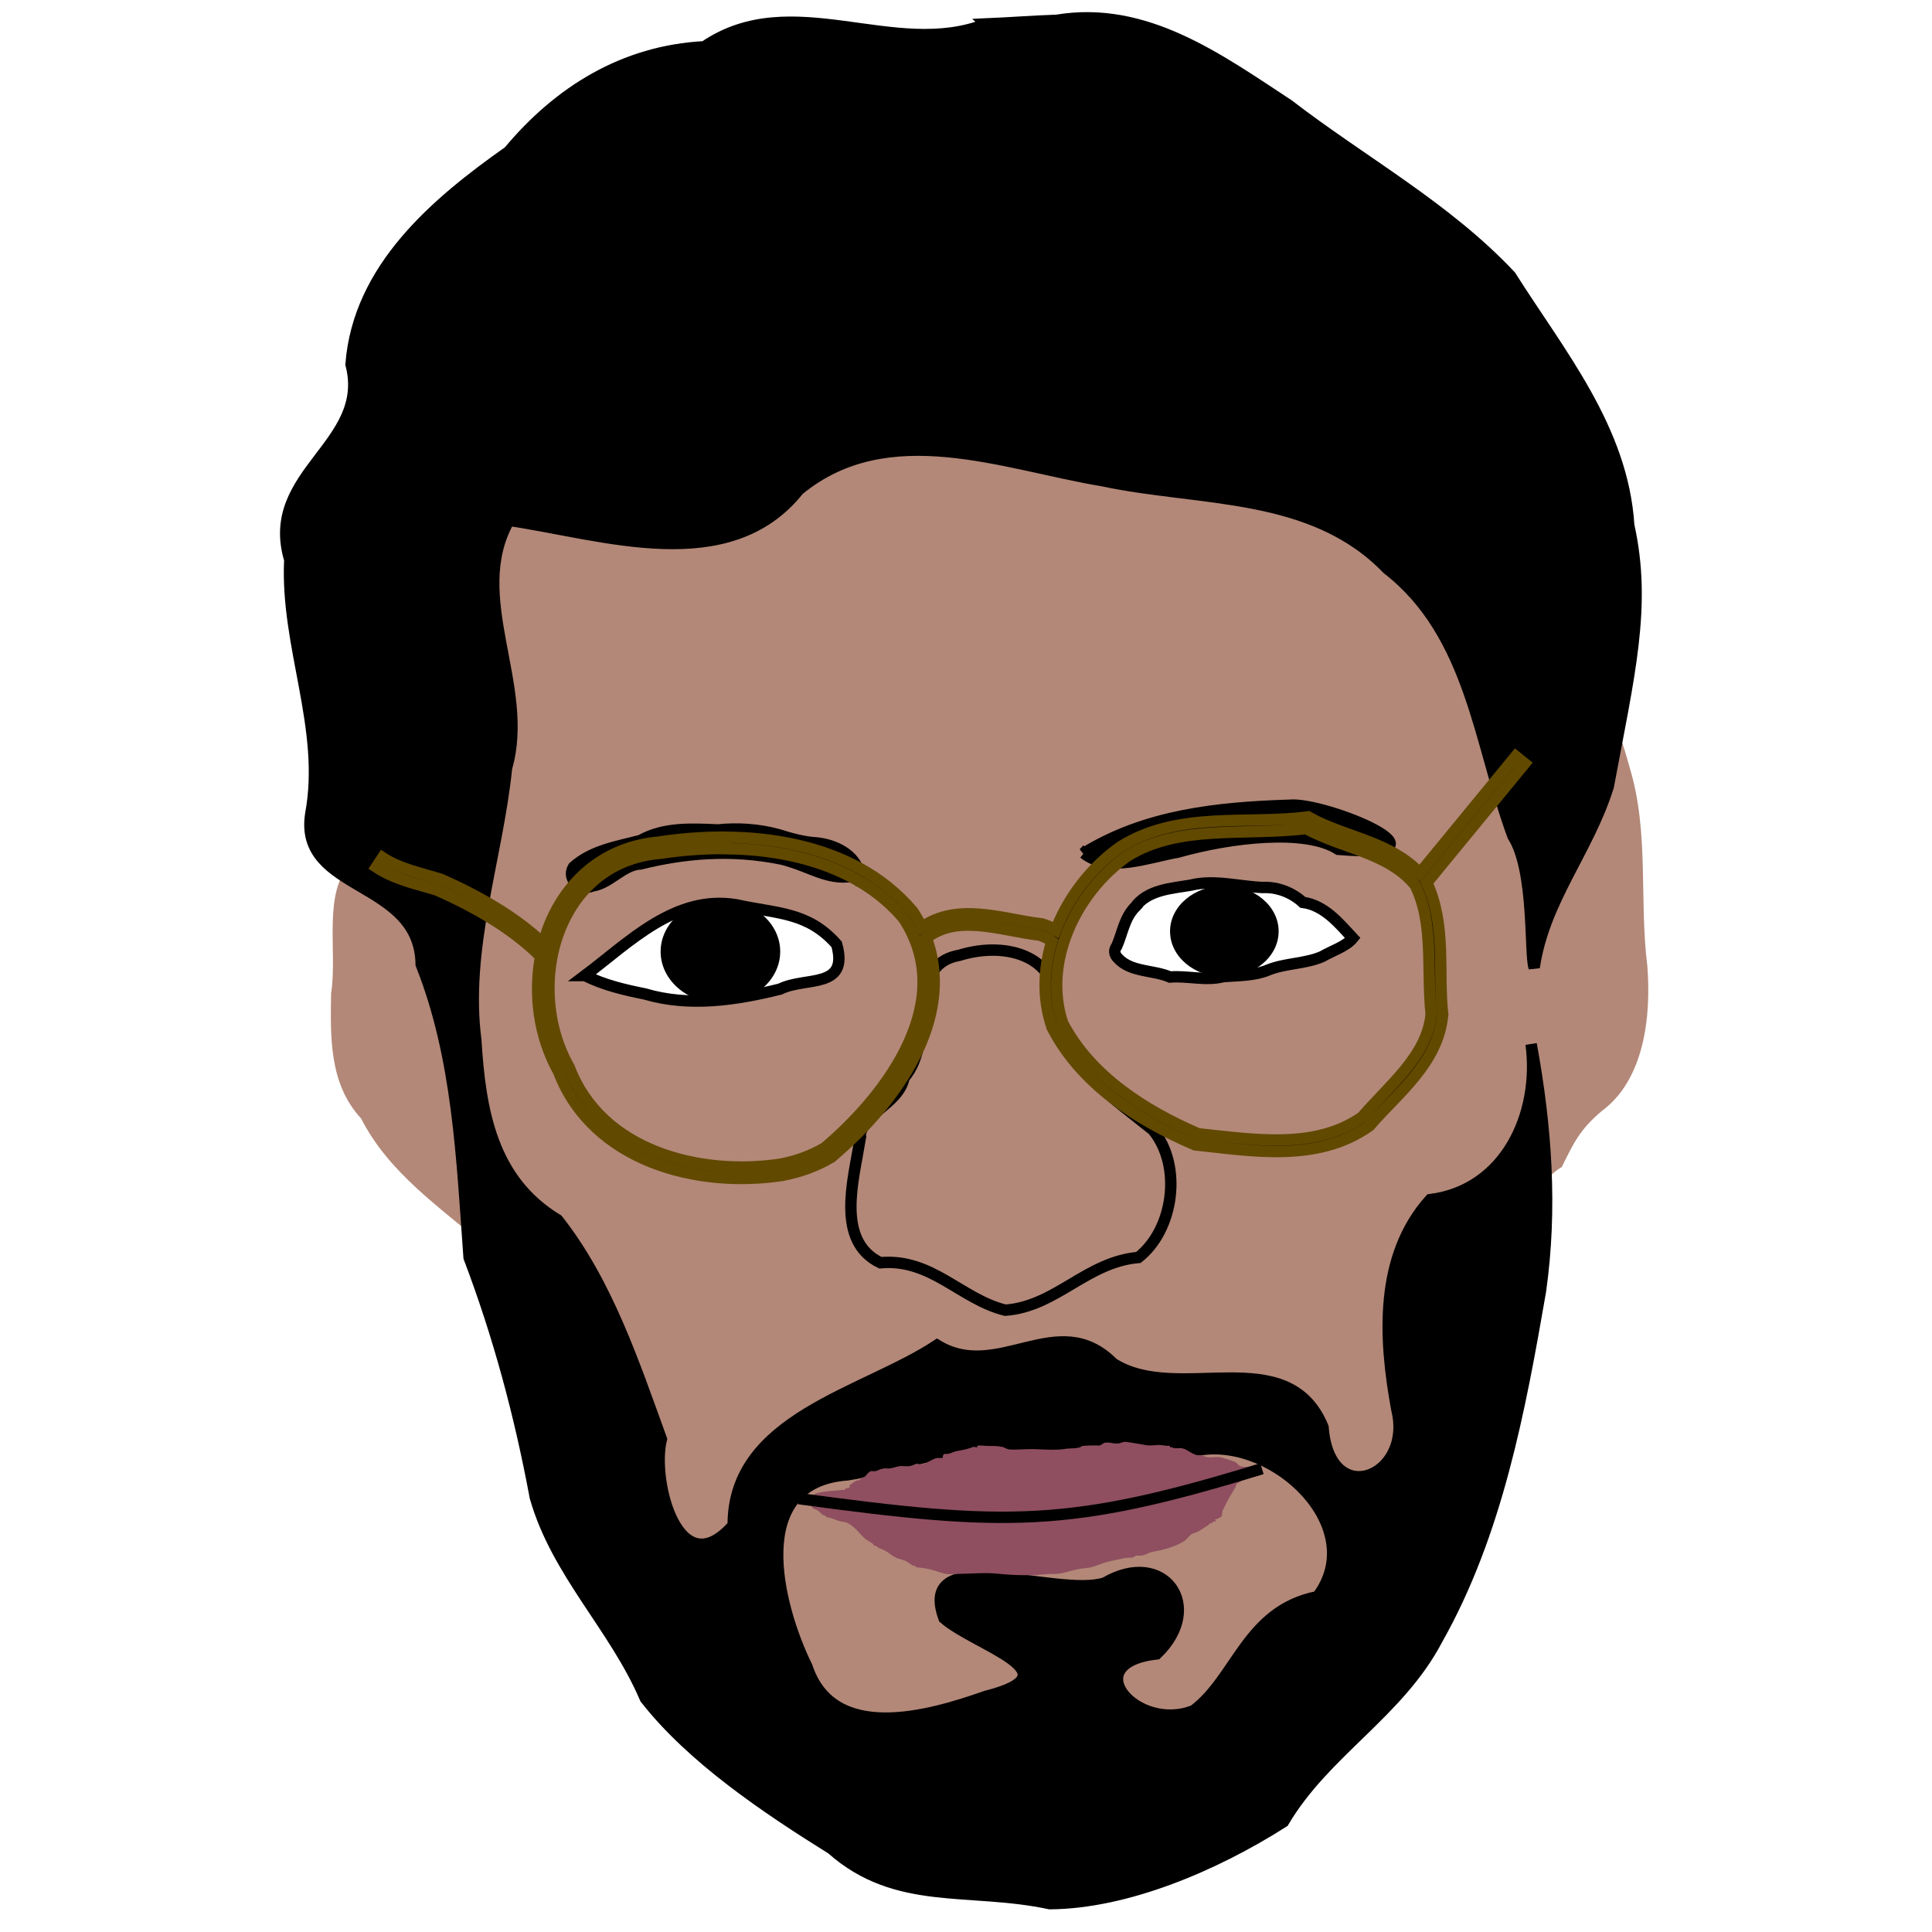 <?xml version="1.0" encoding="UTF-8" standalone="no"?>
<svg
   xmlns:dc="http://purl.org/dc/elements/1.1/"
   xmlns:cc="http://creativecommons.org/ns#"
   xmlns:rdf="http://www.w3.org/1999/02/22-rdf-syntax-ns#"
   xmlns:svg="http://www.w3.org/2000/svg"
   xmlns="http://www.w3.org/2000/svg"
   xmlns:sodipodi="http://sodipodi.sourceforge.net/DTD/sodipodi-0.dtd"
   xmlns:inkscape="http://www.inkscape.org/namespaces/inkscape"
   inkscape:export-ydpi="108.42353"
   inkscape:export-xdpi="108.42353"
   inkscape:export-filename="C:\Users\francesco\Desktop\icon-192.png"
   sodipodi:docname="cuppe.svg"
   inkscape:version="1.0 (4035a4fb49, 2020-05-01)"
   id="svg8"
   version="1.1"
   viewBox="0 0 44.979 44.979"
   height="170"
   width="170">
  <defs
     id="defs2">
    <inkscape:path-effect
       simplify_just_coalesce="false"
       simplify_individual_paths="false"
       helper_size="0"
       smooth_angles="360"
       threshold="0"
       steps="1"
       lpeversion="1"
       is_visible="true"
       id="path-effect1061"
       effect="simplify" />
    <inkscape:path-effect
       simplify_just_coalesce="false"
       simplify_individual_paths="false"
       helper_size="0"
       smooth_angles="360"
       threshold="0"
       steps="1"
       lpeversion="1"
       is_visible="true"
       id="path-effect1043"
       effect="simplify" />
    <inkscape:path-effect
       simplify_just_coalesce="false"
       simplify_individual_paths="false"
       helper_size="0"
       smooth_angles="360"
       threshold="0"
       steps="1"
       lpeversion="1"
       is_visible="true"
       id="path-effect1039"
       effect="simplify" />
    <inkscape:path-effect
       simplify_just_coalesce="false"
       simplify_individual_paths="false"
       helper_size="0"
       smooth_angles="360"
       threshold="0"
       steps="1"
       lpeversion="1"
       is_visible="true"
       id="path-effect1035"
       effect="simplify" />
    <inkscape:path-effect
       simplify_just_coalesce="false"
       simplify_individual_paths="false"
       helper_size="0"
       smooth_angles="360"
       threshold="0"
       steps="1"
       lpeversion="1"
       is_visible="true"
       id="path-effect1031"
       effect="simplify" />
    <inkscape:path-effect
       simplify_just_coalesce="false"
       simplify_individual_paths="false"
       helper_size="0"
       smooth_angles="360"
       threshold="0"
       steps="1"
       lpeversion="1"
       is_visible="true"
       id="path-effect1009"
       effect="simplify" />
    <inkscape:path-effect
       simplify_just_coalesce="false"
       simplify_individual_paths="false"
       helper_size="0"
       smooth_angles="360"
       threshold="0"
       steps="1"
       lpeversion="1"
       is_visible="true"
       id="path-effect1005"
       effect="simplify" />
    <inkscape:path-effect
       simplify_just_coalesce="false"
       simplify_individual_paths="false"
       helper_size="0"
       smooth_angles="360"
       threshold="0"
       steps="1"
       lpeversion="1"
       is_visible="true"
       id="path-effect1001"
       effect="simplify" />
    <inkscape:path-effect
       simplify_just_coalesce="false"
       simplify_individual_paths="false"
       helper_size="0"
       smooth_angles="360"
       threshold="0"
       steps="1"
       lpeversion="1"
       is_visible="true"
       id="path-effect997"
       effect="simplify" />
    <inkscape:path-effect
       simplify_just_coalesce="false"
       simplify_individual_paths="false"
       helper_size="0"
       smooth_angles="360"
       threshold="0"
       steps="1"
       lpeversion="1"
       is_visible="true"
       id="path-effect977"
       effect="simplify" />
    <inkscape:path-effect
       simplify_just_coalesce="false"
       simplify_individual_paths="false"
       helper_size="0"
       smooth_angles="360"
       threshold="0"
       steps="1"
       lpeversion="1"
       is_visible="true"
       id="path-effect943"
       effect="simplify" />
    <inkscape:path-effect
       simplify_just_coalesce="false"
       simplify_individual_paths="false"
       helper_size="0"
       smooth_angles="360"
       threshold="0"
       steps="1"
       lpeversion="1"
       is_visible="true"
       id="path-effect927"
       effect="simplify" />
    <inkscape:path-effect
       simplify_just_coalesce="false"
       simplify_individual_paths="false"
       helper_size="0"
       smooth_angles="360"
       threshold="0"
       steps="1"
       lpeversion="1"
       is_visible="true"
       id="path-effect902"
       effect="simplify" />
    <inkscape:path-effect
       simplify_just_coalesce="false"
       simplify_individual_paths="false"
       helper_size="0"
       smooth_angles="360"
       threshold="0"
       steps="1"
       lpeversion="1"
       is_visible="true"
       id="path-effect896"
       effect="simplify" />
    <inkscape:path-effect
       simplify_just_coalesce="false"
       simplify_individual_paths="false"
       helper_size="0"
       smooth_angles="360"
       threshold="0"
       steps="1"
       lpeversion="1"
       is_visible="true"
       id="path-effect892"
       effect="simplify" />
    <inkscape:path-effect
       simplify_just_coalesce="false"
       simplify_individual_paths="false"
       helper_size="0"
       smooth_angles="360"
       threshold="0"
       steps="1"
       lpeversion="1"
       is_visible="true"
       id="path-effect883"
       effect="simplify" />
    <inkscape:path-effect
       simplify_just_coalesce="false"
       simplify_individual_paths="false"
       helper_size="0"
       smooth_angles="360"
       threshold="0"
       steps="1"
       lpeversion="1"
       is_visible="true"
       id="path-effect879"
       effect="simplify" />
    <inkscape:path-effect
       simplify_just_coalesce="false"
       simplify_individual_paths="false"
       helper_size="0"
       smooth_angles="360"
       threshold="0"
       steps="1"
       lpeversion="1"
       is_visible="true"
       id="path-effect875"
       effect="simplify" />
    <pattern
       id="EMFhbasepattern"
       patternUnits="userSpaceOnUse"
       width="6"
       height="6"
       x="0"
       y="0" />
    <filter
       width="1.288"
       x="-0.144"
       id="filter1306"
       style="color-interpolation-filters:sRGB"
       inkscape:label="Dark and Glow"
       inkscape:menu="Shadows and Glows"
       inkscape:menu-tooltip="Darkens the edge with an inner blur and adds a flexible glow"
       height="1.256"
       y="-0.128">
      <feGaussianBlur
         id="feGaussianBlur1296"
         result="result6"
         stdDeviation="0.448" />
      <feComposite
         id="feComposite1298"
         in2="result6"
         operator="atop"
         in="SourceGraphic"
         result="result8" />
      <feComposite
         id="feComposite1300"
         in="result8"
         in2="SourceAlpha"
         operator="over"
         result="result9" />
      <feColorMatrix
         id="feColorMatrix1302"
         result="result10"
         values="1 0 0 0 0 0 1 0 0 0 0 0 1 0 0 0 0 0 1 0 " />
      <feBlend
         id="feBlend1304"
         in2="result6"
         mode="normal"
         in="result10" />
    </filter>
  </defs>
  <sodipodi:namedview
     inkscape:window-maximized="1"
     inkscape:window-y="-8"
     inkscape:window-x="-8"
     inkscape:window-height="1017"
     inkscape:window-width="1920"
     units="px"
     fit-margin-bottom="0"
     fit-margin-right="0"
     fit-margin-left="0"
     fit-margin-top="0"
     showgrid="false"
     inkscape:document-rotation="0"
     inkscape:current-layer="layer1"
     inkscape:document-units="mm"
     inkscape:cy="72.834276"
     inkscape:cx="23.319079"
     inkscape:zoom="2.8"
     inkscape:pageshadow="2"
     inkscape:pageopacity="0.0"
     borderopacity="1.0"
     bordercolor="#666666"
     pagecolor="#ffffff"
     id="base" />
  <g
     transform="translate(-270.7,-76.803)"
     id="layer1"
     inkscape:groupmode="layer"
     inkscape:label="Livello 1">
    <path
       sodipodi:nodetypes="cccccccccccccccccccccccccccccc"
       d="m 282.017,105.833 c -1.073,-0.928 -2.256,-1.709 -2.912,-2.993 -0.739,-0.801 -0.714,-1.871 -0.697,-2.907 0.155,-0.993 -0.208,-2.337 0.464,-3.042 0.427,-0.746 1.072,-1.501 1.538,-2.208 0.417,-1.044 0.854,-2.141 1.076,-3.289 0.491,-1.315 -0.885,-3.254 0.957,-3.907 1.703,-0.525 3.367,-1.378 5.191,-1.294 1.472,-0.431 3,-0.467 4.527,-0.562 0.961,-0.026 1.973,-0.08 2.233,0.125 1.34,-0.031 2.636,0.296 3.966,0.413 1.726,0.227 3.716,0.707 4.601,2.381 0.841,1.255 1.922,2.32 2.785,3.58 0.711,0.528 1.697,0.131 2.2,0.919 0.406,0.574 0.544,1.085 0.702,1.65 0.449,1.495 0.212,3.072 0.404,4.595 0.092,1.177 -0.072,2.641 -1.054,3.369 -0.527,0.441 -0.672,0.772 -0.938,1.309 -0.773,0.44 -0.801,1.699 -1.334,2.43 -1.171,0.983 -1.815,1.776 -1.675,3.485 -0.512,1.281 -0.138,2.808 -1.011,3.927 -0.441,1.04 -1.207,1.943 -2.249,2.478 -1.038,0.628 -2.037,1.291 -3.322,1.004 -1.692,0.352 -3.272,-0.153 -4.925,-0.367 -1.443,0.443 -3.097,0.231 -4.116,-1 -0.893,-0.81 -1.88,-1.629 -2.451,-2.682 -0.699,-1.212 -1.377,-2.527 -1.732,-3.915 -0.631,-1.146 -1.168,-2.396 -2.074,-3.349 l -0.151,-0.149 z"
       style="fill:#b38878;fill-opacity:1;stroke:none;stroke-width:0.265px;stroke-linecap:butt;stroke-linejoin:miter;stroke-opacity:1"
       id="path995" />
    <path
       sodipodi:nodetypes="sccccccccccs"
       d="m 290.711,97.164 c -0.085,-0.46 -0.573,-0.694 -0.998,-0.737 -0.31,-0.018 -0.605,-0.102 -0.899,-0.194 -0.456,-0.124 -0.932,-0.156 -1.401,-0.108 -0.605,-0.028 -1.254,-0.063 -1.801,0.245 -0.541,0.142 -1.134,0.232 -1.563,0.622 -0.167,0.284 0.175,0.557 0.446,0.437 0.405,-0.061 0.708,-0.496 1.119,-0.513 1,-0.25 2.098,-0.356 3.292,-0.111 0.719,0.184 1.1,0.537 1.767,0.373 l 0.039,-0.015 z"
       style="fill:#000000;fill-opacity:1;stroke:#000000;stroke-width:0.265px;stroke-linecap:butt;stroke-linejoin:miter;stroke-opacity:1"
       id="path1003" />
    <path
       sodipodi:nodetypes="sccccccccccccccccccccccccccccccccccccsscccccccccccccc"
       d="m 293.66,77.361 c -2.144,0.847 -4.518,-0.867 -6.562,0.531 -1.869,0.099 -3.382,1.035 -4.554,2.44 -1.702,1.199 -3.499,2.72 -3.671,4.953 0.488,1.876 -2.035,2.526 -1.426,4.551 -0.098,2.016 0.859,3.92 0.488,5.918 -0.286,1.832 2.542,1.508 2.571,3.501 0.861,2.163 0.948,4.532 1.115,6.824 0.687,1.81 1.181,3.645 1.542,5.582 0.504,1.765 1.855,3.021 2.562,4.683 1.087,1.391 2.807,2.546 4.34,3.503 1.51,1.337 3.196,0.872 5.076,1.275 1.775,-0.013 3.825,-0.877 5.438,-1.905 0.963,-1.635 2.679,-2.534 3.577,-4.244 1.396,-2.473 1.926,-5.339 2.406,-8.107 0.274,-1.928 0.135,-3.85 -0.216,-5.755 0.219,1.648 -0.607,3.402 -2.349,3.621 -1.194,1.326 -1.078,3.246 -0.778,4.88 0.394,1.587 -1.57,2.365 -1.718,0.418 -0.835,-2.035 -3.382,-0.521 -4.89,-1.486 -1.288,-1.301 -2.673,0.449 -4.095,-0.424 -1.698,1.128 -4.758,1.692 -4.746,4.193 -1.265,1.438 -1.919,-1.01 -1.673,-2.006 -0.637,-1.754 -1.255,-3.629 -2.414,-5.103 -1.535,-0.929 -1.805,-2.542 -1.906,-4.184 -0.277,-2.132 0.496,-4.219 0.715,-6.338 0.555,-1.916 -0.947,-3.982 0.057,-5.765 2.2,0.323 5.113,1.342 6.745,-0.71 2.079,-1.708 4.761,-0.599 7.084,-0.212 2.259,0.482 4.87,0.234 6.621,2.049 1.963,1.523 2.131,4.071 2.924,6.224 0.515,0.801 0.384,2.759 0.494,3.057 0.234,-1.575 1.251,-2.695 1.725,-4.214 0.48,-2.582 0.893,-4.199 0.476,-6.077 -0.142,-2.243 -1.608,-3.996 -2.753,-5.806 -1.496,-1.597 -3.448,-2.656 -5.17,-3.982 -1.625,-1.066 -3.324,-2.315 -5.395,-1.97 -0.547,0.018 -1.094,0.061 -1.641,0.084 z m -11.631,25.779 0.004,0.047 z m 11.838,7.278 c 1.526,0.688 3.19,0.408 4.758,0.141 1.774,-0.294 3.965,1.8 2.749,3.416 -1.639,0.322 -1.87,1.886 -2.878,2.65 -1.327,0.539 -2.761,-1.103 -0.866,-1.319 1.143,-1.1 0.163,-2.453 -1.204,-1.652 -1.097,0.367 -4.418,-0.987 -3.747,0.823 0.743,0.647 3.107,1.281 0.975,1.819 -1.329,0.469 -3.568,1.113 -4.168,-0.691 -0.701,-1.423 -1.426,-4.296 0.945,-4.467 1.127,-0.178 2.266,-0.607 3.437,-0.719 z"
       style="fill:#000000;fill-opacity:1;stroke:#000000;stroke-width:0.265px;stroke-linecap:butt;stroke-linejoin:miter;stroke-opacity:1"
       id="path881" />
    <path
       inkscape:original-d="m 289.62424,111.62109 c 0.10224,-0.12741 0.72369,-0.10946 0.75597,-0.14174 0.006,-0.006 -0.006,-0.0181 0,-0.0236 0.0119,-0.0118 0.079,-0.008 0.0945,-0.0236 0.0111,-0.0111 -0.0111,-0.0361 0,-0.0473 0.0356,-0.0356 0.14306,-0.0952 0.189,-0.11812 0.014,-0.007 0.0361,0.0111 0.0473,0 0.0153,-0.0155 0.0354,-0.059 0.0472,-0.0709 0.0111,-0.0111 0.0332,0.007 0.0473,0 0.056,-0.028 0.10584,-0.12686 0.16537,-0.14174 0.0382,-0.01 0.0799,0.01 0.11811,0 0.0172,-0.004 0.0315,-0.0157 0.0473,-0.0236 0.0236,-0.008 0.0467,-0.0176 0.0709,-0.0236 0.22942,-0.0574 0.007,0.002 0.23622,-0.0236 0.0645,-0.007 0.1247,-0.0381 0.189,-0.0473 0.0772,-0.011 0.15906,0.011 0.23624,0 0.0643,-0.009 0.12494,-0.0366 0.18897,-0.0473 0.0788,-0.0131 0.0198,0.0197 0.11813,0 0.11922,-0.0238 0.20529,-0.11666 0.33073,-0.14174 0.0441,-0.009 0.10221,-0.004 0.14174,-0.0236 0.007,-0.004 -0.004,-0.0171 0,-0.0236 0.0124,-0.0186 0.0287,-0.0349 0.0472,-0.0473 0.0196,-0.0131 0.048,0.006 0.0709,0 0.0683,-0.0171 0.14346,-0.0593 0.21262,-0.0709 0.13875,-0.0231 0.25747,-0.0342 0.37798,-0.0945 0.0196,-0.01 0.0795,0.015 0.0945,0 0.006,-0.006 -0.006,-0.0181 0,-0.0236 0.023,-0.023 0.2296,0 0.25984,0 0.18963,0 0.27276,-0.0172 0.44887,0.0709 0.0589,0.0295 0.43664,0 0.51972,0 0.20487,0 0.59629,0.0366 0.77957,0 0.0357,-0.007 0.38647,-0.0397 0.40158,-0.0473 0.0101,-0.005 0.013,-0.0209 0.0236,-0.0236 0.0786,-0.0197 0.39341,0.004 0.44887,-0.0236 0.0233,-0.0117 0.0464,-0.0391 0.0708,-0.0473 0.1134,-0.0378 0.26458,0.0378 0.37799,0 0.0519,-0.0173 0.0993,-0.0368 0.16536,-0.0236 0.13859,0.0277 0.28443,0.0357 0.42521,0.0709 0.11062,0.0277 0.24175,-0.0188 0.35436,0 0.0451,0.007 0.19788,0.009 0.21262,0.0236 0.006,0.006 -0.006,0.018 0,0.0236 0.0111,0.0111 0.0323,-0.005 0.0473,0 0.0167,0.006 0.03,0.0202 0.0472,0.0236 0.0541,0.0108 0.11068,-0.007 0.16536,0 0.1474,0.0184 0.25975,0.1299 0.40162,0.16536 0.0198,0.005 0.0738,-0.0103 0.0945,0 0.0574,0.0287 0.0488,0.0356 0.14174,0.0473 0.0902,0.0113 0.19523,-0.0221 0.2835,0 0.0673,0.0168 0.30787,0.0871 0.35435,0.11812 0.0409,0.0273 0.0737,0.0723 0.11811,0.0945 0.0319,0.016 0.22051,0.008 0.23622,0.0236 0.006,0.006 -0.12223,0.0986 -0.14173,0.11812 -0.028,0.028 -0.0827,0.10641 -0.0945,0.14174 -0.007,0.0224 0.0167,0.0542 0,0.0709 -0.0138,0.0137 -0.0808,0.0336 -0.0945,0.0473 -0.0145,0.0145 -0.0313,0.0943 -0.0472,0.11812 -0.0793,0.11891 -0.23903,0.38636 -0.28351,0.51971 -0.0119,0.0361 -0.0119,0.0832 -0.0235,0.11812 -0.0151,0.0449 -0.0883,0.056 -0.11814,0.0709 -0.0983,0.0492 0.0251,-0.002 -0.0236,0.0472 -0.0175,0.0176 -0.0533,0.006 -0.0709,0.0236 -0.006,0.006 0.007,0.0201 0,0.0236 -0.014,0.007 -0.0323,-0.005 -0.0473,0 -0.0212,0.007 -0.0273,0.0373 -0.0473,0.0472 -0.097,0.0485 -0.1836,0.11543 -0.28348,0.16536 -0.0379,0.0189 -0.0837,0.0197 -0.11811,0.0473 -0.0522,0.0417 -0.087,0.10342 -0.14173,0.14174 -0.20741,0.14517 -0.49176,0.21976 -0.73234,0.25986 -0.11428,0.0191 -0.20027,0.0767 -0.30711,0.0945 -0.0311,0.005 -0.0639,-0.008 -0.0945,0 -0.0342,0.009 -0.0603,0.0387 -0.0945,0.0472 -0.0306,0.008 -0.0632,-0.003 -0.0945,0 -0.157,0.0157 -0.32023,0.0641 -0.47247,0.0945 -0.11345,0.0227 -0.24418,0.0814 -0.35435,0.11812 -0.0766,0.0256 -0.22696,0.0312 -0.30711,0.0472 -0.1828,0.0366 -0.36528,0.0884 -0.54334,0.11812 -0.0368,0.006 -0.12404,-0.005 -0.16537,0 -0.37499,0.0417 -0.78383,0.0467 -1.15755,0 -0.30144,-0.0377 -0.63804,0 -0.94493,0 -0.0934,0 -0.21672,0.0201 -0.30713,0 -0.13002,-0.0289 -0.29001,-0.0843 -0.42521,-0.11812 -0.0439,-0.011 -0.26181,-0.0256 -0.28348,-0.0472 -0.006,-0.006 0.006,-0.018 0,-0.0236 -0.0111,-0.0111 -0.0332,0.007 -0.0473,0 -0.06,-0.03 -0.12425,-0.0938 -0.18899,-0.11811 -0.0805,-0.0302 -0.18804,-0.0466 -0.25985,-0.0945 -0.0817,-0.0545 -0.16851,-0.11968 -0.25988,-0.16536 -0.3226,-0.12904 0.008,0.0213 -0.16536,-0.0945 -0.0132,-0.009 -0.0361,0.0111 -0.0472,0 -0.006,-0.006 0.006,-0.018 0,-0.0236 -0.0487,-0.0487 -0.15925,-0.0884 -0.21262,-0.14174 -0.14052,-0.14053 -0.26008,-0.31506 -0.44884,-0.37798 -0.0455,-0.0152 -0.0959,-0.01 -0.14176,-0.0236 -0.0873,-0.0262 -0.16902,-0.0718 -0.25985,-0.0945 -0.0153,-0.004 -0.0361,0.0111 -0.0472,0 -0.006,-0.006 0.006,-0.018 0,-0.0236 -0.0177,-0.0176 -0.0506,-0.009 -0.0709,-0.0236 -0.0501,-0.0357 -0.0867,-0.0906 -0.14173,-0.11812 -0.0408,-0.0204 -0.0944,-0.0234 -0.11814,-0.0709 -0.0159,-0.0315 0.0159,-0.0866 0,-0.11812 -0.005,-0.01 -0.0254,-0.0127 -0.0236,-0.0236 0.007,-0.0418 0.0315,-0.0787 0.0473,-0.11811 z"
       inkscape:path-effect="#path-effect892"
       id="path890"
       d="m 289.624,111.621 c 0.035,-0.039 0.087,-0.055 0.137,-0.067 0.15,-0.036 0.304,-0.042 0.457,-0.054 0.05,-0.004 0.099,-0.017 0.15,-0.015 0.028,5.1e-4 -7.8e-4,-0.025 0.025,-0.034 0.027,-0.01 0.099,0.002 0.086,-0.029 -0.009,-0.019 -0.006,-0.037 0.013,-0.051 0.054,-0.041 0.108,-0.084 0.173,-0.104 0.019,-0.006 0.036,0.01 0.056,-0.011 0.02,-0.021 0.024,-0.061 0.067,-0.059 0.045,0.002 0.072,-0.046 0.1,-0.076 0.028,-0.031 0.06,-0.07 0.106,-0.069 0.044,0.002 0.088,0.008 0.132,-0.014 0.05,-0.025 0.105,-0.041 0.16,-0.049 0.016,-0.003 0.029,-8.3e-4 0.048,7.8e-4 0.045,0.004 0.09,2e-5 0.134,-0.009 0.072,-0.015 0.141,-0.048 0.216,-0.047 0.075,9.8e-4 0.152,0.013 0.227,-0.005 0.059,-0.014 0.123,-0.068 0.179,-0.042 0.038,0.017 0.081,0.007 0.119,-0.005 0.104,-0.033 0.19,-0.107 0.298,-0.133 0.047,-0.011 0.159,0.019 0.144,-0.028 -0.01,-0.032 0.025,-0.071 0.052,-0.07 0.034,0.001 0.067,0.004 0.102,-0.008 0.066,-0.023 0.13,-0.052 0.199,-0.063 0.12,-0.019 0.238,-0.045 0.352,-0.09 0.03,-0.012 0.11,0.027 0.096,-0.005 -0.014,-0.032 0.035,-0.028 0.053,-0.028 0.074,-0.002 0.148,0.01 0.222,0.01 0.107,-1.6e-4 0.215,-0.002 0.32,0.025 0.047,0.012 0.087,0.047 0.136,0.053 0.086,0.011 0.172,0.006 0.258,0.003 0.109,-0.004 0.218,-0.011 0.328,-0.008 0.196,0.006 0.393,0.021 0.589,0.011 0.059,-0.003 0.117,-0.015 0.175,-0.021 0.106,-0.012 0.219,9e-4 0.319,-0.036 0.019,-0.007 0.026,-0.027 0.053,-0.029 0.127,-0.011 0.255,-0.013 0.383,-0.01 0.039,0.001 0.065,-0.03 0.096,-0.048 0.04,-0.023 0.089,-0.022 0.133,-0.018 0.082,0.006 0.166,0.037 0.247,0.014 0.051,-0.015 0.103,-0.04 0.158,-0.032 0.056,0.009 0.112,0.019 0.169,0.027 0.099,0.013 0.197,0.034 0.296,0.051 0.116,0.02 0.231,-0.015 0.348,-0.002 0.064,0.007 0.127,0.019 0.191,0.017 0.026,-8e-4 -8.8e-4,0.042 0.021,0.033 0.029,-0.012 0.051,0.011 0.078,0.018 0.063,0.016 0.128,-0.007 0.192,0.005 0.138,0.026 0.242,0.156 0.381,0.162 0.043,0.002 0.085,-0.008 0.128,0.018 0.04,0.024 0.088,0.03 0.134,0.032 0.093,0.003 0.188,-0.022 0.281,0.004 0.1,0.028 0.198,0.062 0.297,0.095 0.064,0.022 0.095,0.102 0.16,0.114 0.071,0.013 0.144,0.007 0.215,0.016 0.03,0.004 -0.009,0.027 -0.018,0.035 -0.038,0.032 -0.084,0.056 -0.116,0.093 -0.035,0.041 -0.08,0.082 -0.089,0.136 -0.005,0.028 0.02,0.063 -0.019,0.082 -0.036,0.017 -0.082,0.026 -0.093,0.073 -0.012,0.051 -0.04,0.095 -0.068,0.139 -0.082,0.131 -0.157,0.267 -0.224,0.406 -0.021,0.043 -0.037,0.09 -0.037,0.138 6e-4,0.063 -0.065,0.081 -0.113,0.101 -0.018,0.007 -0.07,0.021 -0.051,0.027 0.01,0.003 0.033,-0.002 0.022,0.018 -0.016,0.031 -0.094,0.008 -0.08,0.037 0.015,0.029 -0.025,0.012 -0.04,0.017 -0.032,0.01 -0.044,0.043 -0.076,0.06 -0.094,0.05 -0.174,0.127 -0.275,0.16 -0.045,0.014 -0.092,0.027 -0.127,0.062 -0.045,0.045 -0.083,0.098 -0.138,0.134 -0.166,0.109 -0.358,0.169 -0.55,0.215 -0.066,0.016 -0.134,0.024 -0.199,0.039 -0.096,0.023 -0.183,0.09 -0.282,0.088 -0.038,-6.2e-4 -0.079,-0.011 -0.113,0.012 -0.033,0.022 -0.07,0.042 -0.111,0.036 -0.051,-0.007 -0.102,0.004 -0.151,0.013 -0.133,0.024 -0.264,0.054 -0.396,0.086 -0.118,0.029 -0.226,0.088 -0.343,0.117 -0.113,0.028 -0.23,0.029 -0.343,0.053 -0.167,0.035 -0.329,0.098 -0.499,0.108 -0.061,0.004 -0.123,-0.005 -0.184,0.002 -0.387,0.041 -0.779,0.033 -1.167,-0.007 -0.306,-0.031 -0.612,3.1e-4 -0.918,0.004 -0.11,0.001 -0.221,0.019 -0.329,-0.007 -0.136,-0.033 -0.266,-0.091 -0.404,-0.113 -0.085,-0.014 -0.171,-0.028 -0.257,-0.037 -0.014,-0.002 -0.008,-0.012 -0.015,-0.026 -0.012,-0.023 -0.037,0.002 -0.06,-0.011 -0.07,-0.04 -0.13,-0.098 -0.209,-0.123 -0.086,-0.027 -0.175,-0.048 -0.252,-0.099 -0.08,-0.054 -0.154,-0.118 -0.244,-0.153 -0.047,-0.018 -0.185,-0.077 -0.141,-0.053 0.008,0.004 0.051,0.014 0.032,-0.002 -0.024,-0.02 -0.047,-0.033 -0.086,-0.034 -0.024,-6e-5 -0.002,-0.021 -0.02,-0.036 -0.07,-0.057 -0.158,-0.087 -0.222,-0.153 -0.109,-0.112 -0.207,-0.242 -0.345,-0.321 -0.05,-0.029 -0.106,-0.047 -0.164,-0.05 -0.076,-0.005 -0.143,-0.046 -0.215,-0.069 -0.047,-0.015 -0.092,-0.032 -0.144,-0.032 -0.024,-1.8e-4 0.003,-0.028 -0.017,-0.033 -0.034,-0.008 -0.067,-0.018 -0.095,-0.044 -0.043,-0.04 -0.083,-0.092 -0.143,-0.105 -0.049,-0.011 -0.1,-0.049 -0.087,-0.109 0.006,-0.029 -0.018,-0.045 -0.02,-0.084 -0.003,-0.044 0.031,-0.084 0.045,-0.125 z"
       style="fill:#8f4f60;fill-opacity:1;stroke:none;stroke-width:0.265px;stroke-linecap:butt;stroke-linejoin:miter;stroke-opacity:1" />
    <path
       sodipodi:nodetypes="ccccc"
       d="m 295.932,96.667 c 1.44,-0.889 3.11,-1.064 4.784,-1.117 0.837,-0.085 4.084,1.276 1.14,1.026 -0.748,-0.484 -2.485,-0.289 -3.739,0.067 -0.671,0.114 -1.609,0.49 -2.184,0.023 z"
       style="fill:#000000;fill-opacity:1;stroke:#000000;stroke-width:0.265px;stroke-linecap:butt;stroke-linejoin:miter;stroke-opacity:1"
       id="path1007" />
    <path
       d="m 290.716,103.374 c -0.148,0.905 -0.562,2.326 0.481,2.827 1.192,-0.109 1.871,0.848 2.908,1.105 1.184,-0.088 1.885,-1.121 3.098,-1.228 0.821,-0.647 1.03,-2.124 0.339,-2.968 -0.899,-0.725 -1.964,-1.421 -2.23,-2.647 0.12,-1.392 -1.156,-1.766 -2.275,-1.42 -1.297,0.228 -0.522,1.971 -1.29,2.85 -0.132,0.653 -1.066,0.828 -1.032,1.481 z"
       style="opacity:1;mix-blend-mode:normal;fill:none;stroke:#000000;stroke-width:0.265px;stroke-linecap:butt;stroke-linejoin:miter;stroke-opacity:1;filter:url(#filter1306)"
       id="path1059" />
    <path
       d="m 305.988,94.411 -2.233,2.719 c -0.335,-0.355 -0.756,-0.564 -1.185,-0.731 -0.476,-0.185 -0.965,-0.327 -1.377,-0.557 l -0.037,-0.022 -0.043,0.006 c -1.384,0.176 -2.983,-0.143 -4.309,0.68 l -0.003,0.002 -0.004,0.002 c -0.671,0.469 -1.219,1.165 -1.519,1.945 -0.097,-0.061 -0.2,-0.106 -0.305,-0.138 l -0.012,-0.004 -0.013,-0.002 c -0.442,-0.049 -0.947,-0.186 -1.452,-0.225 -0.46,-0.035 -0.93,0.017 -1.337,0.305 -0.058,-0.121 -0.125,-0.242 -0.204,-0.361 l -0.006,-0.006 -0.004,-0.006 c -1.412,-1.679 -3.907,-1.919 -5.914,-1.609 h -0.002 c -1.299,0.116 -2.176,0.957 -2.57,2.012 -0.042,0.113 -0.076,0.23 -0.107,0.347 -0.69,-0.646 -1.537,-1.116 -2.379,-1.49 l -0.008,-0.004 -0.008,-0.002 c -0.479,-0.148 -0.962,-0.245 -1.35,-0.502 l -0.146,0.221 c 0.441,0.292 0.948,0.391 1.406,0.531 0.867,0.385 1.731,0.869 2.402,1.531 l 0.024,-0.025 c -0.178,0.909 -0.05,1.9 0.413,2.728 0.397,1.041 1.212,1.726 2.166,2.104 0.956,0.379 2.054,0.458 3.045,0.306 h 0.003 l 0.004,-0.002 c 0.392,-0.075 0.774,-0.209 1.121,-0.414 l 0.01,-0.006 0.008,-0.008 c 0.777,-0.656 1.583,-1.55 2.033,-2.549 0.363,-0.805 0.491,-1.689 0.17,-2.546 0.353,-0.273 0.763,-0.326 1.211,-0.291 0.465,0.036 0.957,0.169 1.424,0.223 0.106,0.034 0.204,0.081 0.287,0.144 -0.197,0.647 -0.221,1.338 0.003,1.998 l 0.003,0.01 0.006,0.009 c 0.684,1.321 2.008,2.158 3.305,2.715 l 0.02,0.008 0.02,0.002 c 1.299,0.137 2.827,0.411 4.027,-0.438 l 0.014,-0.01 0.011,-0.013 c 0.624,-0.73 1.587,-1.441 1.688,-2.566 l 0.003,-0.014 -0.003,-0.013 c -0.108,-0.974 0.091,-2.064 -0.368,-3.052 l 2.278,-2.775 z m -4.881,1.682 c 0.438,0.236 0.921,0.379 1.367,0.552 0.456,0.178 0.868,0.393 1.172,0.764 0.445,0.898 0.262,1.958 0.373,3 -0.087,0.974 -0.956,1.642 -1.608,2.399 -1.083,0.762 -2.512,0.529 -3.816,0.39 -1.259,-0.543 -2.514,-1.348 -3.154,-2.574 -0.476,-1.421 0.31,-3.053 1.508,-3.893 1.205,-0.745 2.725,-0.464 4.158,-0.638 z m -13.513,0.467 c 1.558,0.016 3.151,0.45 4.142,1.623 0.624,0.957 0.547,1.954 0.121,2.896 -0.425,0.941 -1.203,1.81 -1.955,2.447 -0.315,0.184 -0.664,0.31 -1.025,0.379 -0.947,0.145 -2.002,0.066 -2.904,-0.291 -0.903,-0.358 -1.652,-0.989 -2.02,-1.958 l -0.004,-0.008 -0.006,-0.01 c -0.532,-0.944 -0.601,-2.146 -0.235,-3.127 0.366,-0.981 1.151,-1.738 2.354,-1.842 h 0.004 0.006 c 0.488,-0.075 1.003,-0.116 1.522,-0.111 z"
       style="color:#000000;font-style:normal;font-variant:normal;font-weight:normal;font-stretch:normal;font-size:medium;line-height:normal;font-family:sans-serif;font-variant-ligatures:normal;font-variant-position:normal;font-variant-caps:normal;font-variant-numeric:normal;font-variant-alternates:normal;font-variant-east-asian:normal;font-feature-settings:normal;font-variation-settings:normal;text-indent:0;text-align:start;text-decoration:none;text-decoration-line:none;text-decoration-style:solid;text-decoration-color:#000000;letter-spacing:normal;word-spacing:normal;text-transform:none;writing-mode:lr-tb;direction:ltr;text-orientation:mixed;dominant-baseline:auto;baseline-shift:baseline;text-anchor:start;white-space:normal;shape-padding:0;shape-margin:0;inline-size:0;clip-rule:nonzero;display:inline;overflow:visible;visibility:visible;opacity:1;isolation:auto;mix-blend-mode:normal;color-interpolation:sRGB;color-interpolation-filters:linearRGB;solid-color:#000000;solid-opacity:1;vector-effect:none;fill:#000000;fill-opacity:1;fill-rule:nonzero;stroke:#624900;stroke-width:0.265px;stroke-linecap:butt;stroke-linejoin:miter;stroke-miterlimit:4;stroke-dasharray:none;stroke-dashoffset:0;stroke-opacity:1;color-rendering:auto;image-rendering:auto;shape-rendering:auto;text-rendering:auto;enable-background:accumulate;stop-color:#000000;stop-opacity:1"
       id="path960" />
    <path
       sodipodi:nodetypes="cc"
       d="m 289.294,111.692 c 4.824,0.654 6.301,0.684 10.785,-0.697"
       style="fill:none;stroke:#000000;stroke-width:0.265px;stroke-linecap:butt;stroke-linejoin:miter;stroke-opacity:1"
       id="path975" />
    <path
       sodipodi:nodetypes="cccccc"
       d="m 284.318,99.515 c 1.033,-0.777 2.109,-1.891 3.53,-1.646 0.951,0.209 1.662,0.16 2.331,0.921 0.292,1.052 -0.729,0.745 -1.314,1.039 -1.031,0.257 -2.115,0.421 -3.155,0.113 -0.476,-0.095 -0.955,-0.208 -1.391,-0.427 z"
       style="fill:#ffffff;fill-opacity:1;stroke:#000000;stroke-width:0.265px;stroke-linecap:butt;stroke-linejoin:miter;stroke-opacity:1"
       id="path1037" />
    <path
       sodipodi:nodetypes="cccccccccccc"
       d="m 297.122,97.923 c 0.304,-0.411 0.843,-0.433 1.302,-0.513 0.55,-0.135 1.118,0.033 1.674,0.055 0.343,-0.017 0.681,0.116 0.933,0.346 0.505,0.068 0.841,0.485 1.164,0.832 -0.155,0.193 -0.483,0.296 -0.717,0.432 -0.394,0.168 -0.836,0.149 -1.237,0.304 -0.339,0.144 -0.702,0.132 -1.06,0.16 -0.407,0.107 -0.828,-0.024 -1.242,0.01 -0.39,-0.168 -0.906,-0.108 -1.207,-0.432 -0.102,-0.102 -0.098,-0.198 -0.032,-0.288 0.13,-0.296 0.175,-0.651 0.422,-0.906 z"
       style="fill:#ffffff;fill-opacity:1;stroke:#000000;stroke-width:0.265px;stroke-linecap:butt;stroke-linejoin:miter;stroke-opacity:1"
       id="path1041" />
    <ellipse
       ry="1.203"
       rx="1.392"
       cy="98.957"
       cx="287.472"
       id="path1055"
       style="opacity:1;fill:#000000;fill-opacity:1;fill-rule:evenodd;stroke:none;stroke-width:2.275;stroke-linecap:round;stroke-linejoin:round;stroke-miterlimit:4;stroke-dasharray:none;stroke-dashoffset:0;stroke-opacity:1;paint-order:normal" />
    <ellipse
       ry="1.063"
       rx="1.264"
       cy="98.486"
       cx="299.204"
       id="path1057"
       style="opacity:1;fill:#000000;fill-opacity:1;fill-rule:evenodd;stroke:none;stroke-width:1.828;stroke-linecap:round;stroke-linejoin:round;stroke-miterlimit:4;stroke-dasharray:none;stroke-dashoffset:0;stroke-opacity:1;paint-order:normal" />
  </g>
</svg>
